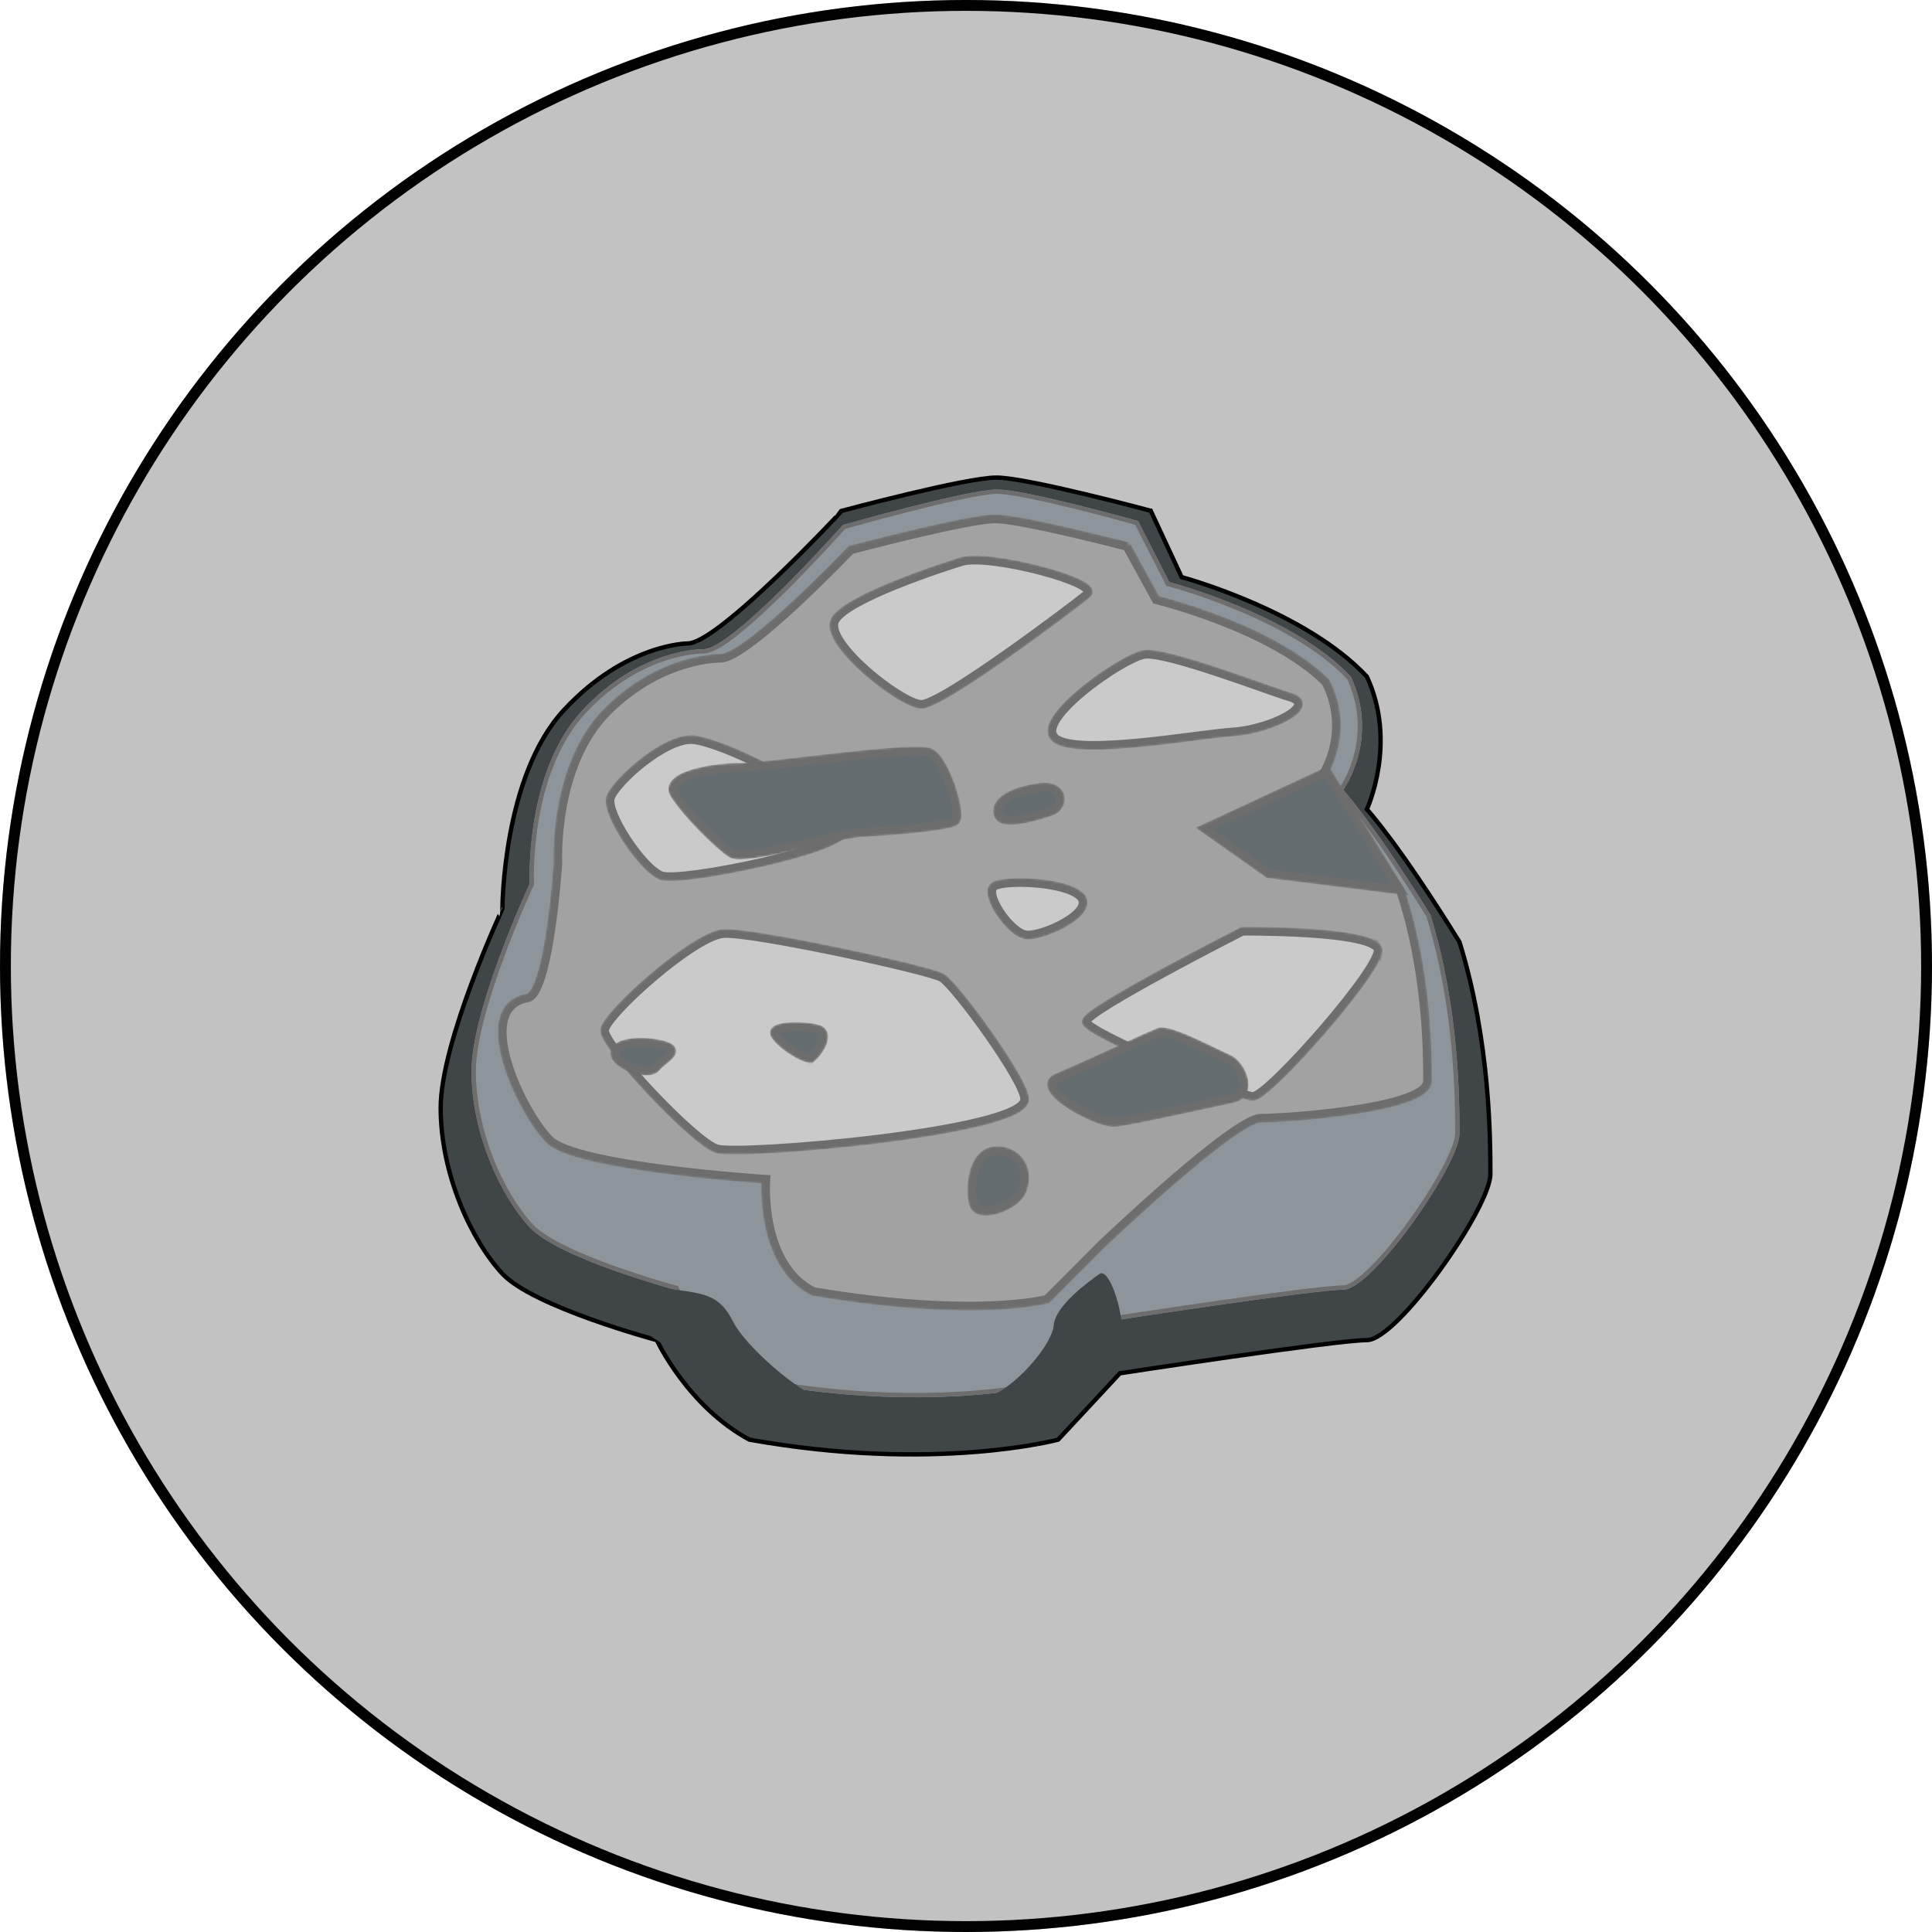 <svg width="890" xmlns="http://www.w3.org/2000/svg" height="890" fill="none"><g data-testid="RockBadge"><g data-testid="svg-circle"><circle cx="445" cy="445" style="fill: rgb(194, 194, 194); fill-opacity: 1;" r="445" class="fills"/><g class="strokes"><g class="inner-stroke-shape"><defs><clipPath id="b"><use href="#a"/></clipPath><circle cx="445" cy="445" id="a" style="fill: none; stroke-width: 10; stroke: rgb(0, 0, 0); stroke-opacity: 1;" r="445"/></defs><use href="#a" clip-path="url('#b')"/></g></g></g><g data-testid="Rock" style="fill: rgb(0, 0, 0);"><g data-testid="svg-path"><path d="M530.111 235.289S473.222 220 459 220c-14.222 0-71.111 15.289-71.111 15.289S331 296.416 316.778 296.416c0 0-28.445 0-56.889 30.564-28.445 30.563-28.445 91.69-28.445 91.69S203 479.797 203 510.361c0 30.563 14.222 61.127 28.444 76.416 14.223 15.289 71.112 30.563 71.112 30.563s14.222 30.564 42.666 45.853c85.334 15.289 142.222 0 142.222 0l28.445-30.564s99.555-15.289 113.778-15.289c14.222 0 56.889-61.127 56.889-76.416 0-15.288 0-61.127-14.223-106.979-28.444-45.853-42.666-61.127-42.666-61.127s14.222-30.55 0-61.113c-28.445-30.564-85.334-45.853-85.334-45.853l-14.222-30.563Z" style="fill: rgb(64, 69, 72); fill-opacity: 1;" class="fills"/><g class="strokes"><path d="M530.111 235.289S473.222 220 459 220c-14.222 0-71.111 15.289-71.111 15.289S331 296.416 316.778 296.416c0 0-28.445 0-56.889 30.564-28.445 30.563-28.445 91.69-28.445 91.69S203 479.797 203 510.361c0 30.563 14.222 61.127 28.444 76.416 14.223 15.289 71.112 30.563 71.112 30.563s14.222 30.564 42.666 45.853c85.334 15.289 142.222 0 142.222 0l28.445-30.564s99.555-15.289 113.778-15.289c14.222 0 56.889-61.127 56.889-76.416 0-15.288 0-61.127-14.223-106.979-28.444-45.853-42.666-61.127-42.666-61.127s14.222-30.55 0-61.113c-28.445-30.564-85.334-45.853-85.334-45.853l-14.222-30.563Z" style="fill: none; stroke-width: 2; stroke: rgb(0, 0, 0); stroke-opacity: 1;" class="stroke-shape"/></g></g><g data-testid="svg-path"><path d="M524.294 240.025s-51.669-14.521-65.052-14.521c-13.383 0-70.969 16.341-70.969 16.341s-50.83 57.202-64.213 57.202c0 0-28.985-.64-55.766 28.146-26.78 28.786-24.291 79.886-24.291 79.886s-26.781 57.543-26.781 86.315c0 28.771 13.383 57.557 26.766 71.95 13.384 14.393 66.93 28.772 66.93 28.772s13.383 28.771 40.164 43.164c80.313 14.393 133.859 0 133.859 0l26.767-28.772s93.696-14.392 107.079-14.392c13.383 0 53.546-57.558 53.546-71.951 0-14.393 0-57.557-13.383-100.721-26.78-43.165-40.163-57.544-40.163-57.544s16.896-23.367 3.513-52.152c-26.767-28.772-83.641-43.577-83.641-43.577l-14.365-28.146Z" style="fill: rgb(142, 149, 154); fill-opacity: 1;" class="fills"/><g class="strokes"><g class="inner-stroke-shape"><defs><clipPath id="d"><use href="#c"/></clipPath><path d="M524.294 240.025s-51.669-14.521-65.052-14.521c-13.383 0-70.969 16.341-70.969 16.341s-50.83 57.202-64.213 57.202c0 0-28.985-.64-55.766 28.146-26.78 28.786-24.291 79.886-24.291 79.886s-26.781 57.543-26.781 86.315c0 28.771 13.383 57.557 26.766 71.95 13.384 14.393 66.93 28.772 66.93 28.772s13.383 28.771 40.164 43.164c80.313 14.393 133.859 0 133.859 0l26.767-28.772s93.696-14.392 107.079-14.392c13.383 0 53.546-57.558 53.546-71.951 0-14.393 0-57.557-13.383-100.721-26.78-43.165-40.163-57.544-40.163-57.544s16.896-23.367 3.513-52.152c-26.767-28.772-83.641-43.577-83.641-43.577l-14.365-28.146Z" id="c" style="fill: none; stroke-width: 4; stroke: rgb(109, 109, 109); stroke-opacity: 1;"/></defs><use href="#c" clip-path="url('#d')"/></g></g></g><g data-testid="svg-path"><path d="M519.146 251.716s-48.327-12.687-60.843-12.687c-12.515 0-66.375 14.265-66.375 14.265s-47.531 49.934-60.046 49.934c0 0-27.108-.554-52.153 24.562-25.031 25.117-22.727 69.732-22.727 69.732s-3.911 60.373-14.052 62.194c-25.742 4.608-2.375 52.807 10.141 65.365 12.515 12.558 99.697 18.162 99.697 18.162s-3.072 39.182 21.974 51.754c75.107 12.559 107.591 3.499 107.591 3.499l25.031-25.116s61.013-58.269 73.529-58.269c12.515 0 76.7-4.537 76.7-17.095s0-50.247-12.515-87.922c-25.031-37.674-37.561-50.247-37.561-50.247s15.801-20.409 3.285-45.525c-25.031-25.117-78.222-38.045-78.222-38.045l-13.454-24.561Z" style="fill: rgb(162, 162, 162); fill-opacity: 1;" class="fills"/><g class="strokes"><g class="outer-stroke-shape"><defs><path d="M519.146 251.716s-48.327-12.687-60.843-12.687c-12.515 0-66.375 14.265-66.375 14.265s-47.531 49.934-60.046 49.934c0 0-27.108-.554-52.153 24.562-25.031 25.117-22.727 69.732-22.727 69.732s-3.911 60.373-14.052 62.194c-25.742 4.608-2.375 52.807 10.141 65.365 12.515 12.558 99.697 18.162 99.697 18.162s-3.072 39.182 21.974 51.754c75.107 12.559 107.591 3.499 107.591 3.499l25.031-25.116s61.013-58.269 73.529-58.269c12.515 0 76.7-4.537 76.7-17.095s0-50.247-12.515-87.922c-25.031-37.674-37.561-50.247-37.561-50.247s15.801-20.409 3.285-45.525c-25.031-25.117-78.222-38.045-78.222-38.045l-13.454-24.561Z" id="e"/><mask id="f" x="226.526" y="234.201" width="435.916" height="372.284" maskUnits="userSpaceOnUse"><use href="#e" style="fill: none; stroke: white; stroke-width: 4;"/><use href="#e" style="fill: black; stroke: none;"/></mask></defs><use href="#e" mask="url(#f)" style="fill: none; stroke-width: 4; stroke: rgb(109, 109, 109); stroke-opacity: 1;"/><use href="#e" style="fill: none; stroke-width: 2; stroke: none; stroke-opacity: 1;"/></g></g></g><g data-testid="svg-path"><path d="m611.32 355.324-56.619 26.326 29.583 20.878 60.785 7.566Z" style="fill: rgb(101, 108, 112); fill-opacity: 1;" class="fills"/><g class="strokes"><g class="outer-stroke-shape"><defs><path d="m611.32 355.324-56.619 26.326 29.583 20.878 60.785 7.566Z" id="g"/><mask id="h" x="549.873" y="350.496" width="100.025" height="64.427" maskUnits="userSpaceOnUse"><use href="#g" style="fill: none; stroke: white; stroke-width: 4;"/><use href="#g" style="fill: black; stroke: none;"/></mask></defs><use href="#g" mask="url(#h)" style="fill: none; stroke-width: 4; stroke: rgb(109, 109, 109); stroke-opacity: 1;"/><use href="#g" style="fill: none; stroke-width: 2; stroke: none; stroke-opacity: 1;"/></g></g></g><g data-testid="svg-path"><path d="M593.612 320.868c-7.111-1.939-56.387-21.011-66.46-19.405-10.074 1.605-51.51 30.616-40.832 38.782 10.678 8.166 65.985-2.116 82.017-3.108 16.033-.992 39.932-12.279 25.275-16.269Zm41.075 116.023c-4.846-8.465-62.366-7.9-62.366-7.9s-72.314 36.815-72.012 41.693c.301 4.878 69.896 33.898 76.721 34.443 6.825.545 61.463-61.61 57.657-68.236Zm-162.653 69.833c.858-7.805-32.092-52.891-38.246-56.425-6.154-3.533-86.909-21.087-100.412-20.252-13.502.835-54.455 37.66-54.885 44.548-.416 6.887 41.312 51.338 51.688 54.611 10.376 3.288 140.23-7.691 141.855-22.482Zm-83.968-124.16c3.706 8.013-74.79 24.227-83.475 20.835-8.683-3.377-25.508-28.8-23.401-35.792 2.108-6.992 25.389-28.034 38.174-26.859 12.8 1.188 59.905 22.773 68.702 41.816Zm55.056-123.919c-6.977 2.074-53.193 17.013-58.503 27.135-5.309 10.122 30.333 38.295 39.689 38.699 9.342.404 70.08-45.488 76.529-50.784 6.45-5.295-45.219-18.77-57.715-15.05Z" style="fill: rgb(202, 202, 202); fill-opacity: 1;" class="fills"/><g class="strokes"><g class="outer-stroke-shape"><defs><path d="M593.612 320.868c-7.111-1.939-56.387-21.011-66.46-19.405-10.074 1.605-51.51 30.616-40.832 38.782 10.678 8.166 65.985-2.116 82.017-3.108 16.033-.992 39.932-12.279 25.275-16.269Zm41.075 116.023c-4.846-8.465-62.366-7.9-62.366-7.9s-72.314 36.815-72.012 41.693c.301 4.878 69.896 33.898 76.721 34.443 6.825.545 61.463-61.61 57.657-68.236Zm-162.653 69.833c.858-7.805-32.092-52.891-38.246-56.425-6.154-3.533-86.909-21.087-100.412-20.252-13.502.835-54.455 37.66-54.885 44.548-.416 6.887 41.312 51.338 51.688 54.611 10.376 3.288 140.23-7.691 141.855-22.482Zm-83.968-124.16c3.706 8.013-74.79 24.227-83.475 20.835-8.683-3.377-25.508-28.8-23.401-35.792 2.108-6.992 25.389-28.034 38.174-26.859 12.8 1.188 59.905 22.773 68.702 41.816Zm55.056-123.919c-6.977 2.074-53.193 17.013-58.503 27.135-5.309 10.122 30.333 38.295 39.689 38.699 9.342.404 70.08-45.488 76.529-50.784 6.45-5.295-45.219-18.77-57.715-15.05Z" id="i"/><mask id="j" x="260.949" y="242.339" width="383.333" height="296.252" maskUnits="userSpaceOnUse"><use href="#i" style="fill: none; stroke: white; stroke-width: 4;"/><use href="#i" style="fill: black; stroke: none;"/></mask></defs><use href="#i" mask="url(#j)" style="fill: none; stroke-width: 4; stroke: rgb(109, 109, 109); stroke-opacity: 1;"/><use href="#i" style="fill: none; stroke-width: 2; stroke: none; stroke-opacity: 1;"/></g></g></g><path d="M514.993 622.233c5.916-9.074-3.385-39.04-8.448-35.413-5.063 3.626-20.281 14.52-21.12 23.608-.839 9.074-16.057 26.326-27.037 31.773-10.979 5.447-70.968 5.447-81.109 1.82-10.14-3.626-33.792-23.609-39.708-35.413-5.917-11.804-12.743-12.672-26.653-14.507-13.909-1.834-27.335 12.004-8.362 23.239 18.958 11.236 39.239 31.218 62.89 35.755 23.652 4.537 100.537 8.178 114.062 2.731 13.526-5.447 35.485-33.593 35.485-33.593Z" style="fill: rgb(64, 69, 72); fill-opacity: 1;" class="fills" data-testid="svg-path"/><g data-testid="svg-path"><path d="M427.703 346.426c7.47 1.914 15.575 28.703 12.537 31.686-3.038 2.983-36.634 5.106-44.449 5.524-7.814.418-53.212 13.213-58.804 9.626-5.593-3.588-20.232-17.928-26.192-27.127-5.962-9.21 19.853-12.902 30.234-12.655 10.381.247 76.414-9.69 86.674-7.054Zm140.138 159.659c-8.859 1.806-45.78 10.152-53.999 11.01-8.22.858-38.482-15.805-26.873-20.625 11.609-4.82 42.25-19.219 46.934-20.992 4.683-1.772 25.437 9.495 31.879 12.257 6.431 2.777 11.72 16.38 2.059 18.35Zm-97.099 42.63c-3.149 7.426-20.007 13.048-22.243 6.17-2.238-6.89-.6-23.528 9.234-24.715 9.832-1.199 17.552 7.831 13.009 18.545Zm13.067-174.759c-7.868 2.512-22.897 7.122-24.175.854-1.278-6.269 7.918-10.584 19.367-12.101 11.432-1.526 11.907 8.982 4.808 11.247Z" style="fill: rgb(101, 108, 112); fill-opacity: 1;" class="fills"/><g class="strokes"><g class="outer-stroke-shape"><defs><path d="M427.703 346.426c7.47 1.914 15.575 28.703 12.537 31.686-3.038 2.983-36.634 5.106-44.449 5.524-7.814.418-53.212 13.213-58.804 9.626-5.593-3.588-20.232-17.928-26.192-27.127-5.962-9.21 19.853-12.902 30.234-12.655 10.381.247 76.414-9.69 86.674-7.054Zm140.138 159.659c-8.859 1.806-45.78 10.152-53.999 11.01-8.22.858-38.482-15.805-26.873-20.625 11.609-4.82 42.25-19.219 46.934-20.992 4.683-1.772 25.437 9.495 31.879 12.257 6.431 2.777 11.72 16.38 2.059 18.35Zm-97.099 42.63c-3.149 7.426-20.007 13.048-22.243 6.17-2.238-6.89-.6-23.528 9.234-24.715 9.832-1.199 17.552 7.831 13.009 18.545Zm13.067-174.759c-7.868 2.512-22.897 7.122-24.175.854-1.278-6.269 7.918-10.584 19.367-12.101 11.432-1.526 11.907 8.982 4.808 11.247Z" id="k"/><mask id="l" x="303.949" y="307.339" width="280.951" height="276.27" maskUnits="userSpaceOnUse"><use href="#k" style="fill: none; stroke: white; stroke-width: 4;"/><use href="#k" style="fill: black; stroke: none;"/></mask></defs><use href="#k" mask="url(#l)" style="fill: none; stroke-width: 4; stroke: rgb(109, 109, 109); stroke-opacity: 1;"/><use href="#k" style="fill: none; stroke-width: 2; stroke: none; stroke-opacity: 1;"/></g></g></g><g data-testid="svg-path"><path d="M497.258 412.526c-7.382-6.343-32.953-7.267-38.87-4.537-5.916 2.731 6.756 21.789 14.365 22.699 7.609.896 32.953-10.908 24.505-18.162Z" style="fill: rgb(202, 202, 202); fill-opacity: 1;" class="fills"/><g class="strokes"><g class="outer-stroke-shape"><defs><path d="M497.258 412.526c-7.382-6.343-32.953-7.267-38.87-4.537-5.916 2.731 6.756 21.789 14.365 22.699 7.609.896 32.953-10.908 24.505-18.162Z" id="m"/><mask id="n" x="452.034" y="401.712" width="51.755" height="33.852" maskUnits="userSpaceOnUse"><use href="#m" style="fill: none; stroke: white; stroke-width: 4;"/><use href="#m" style="fill: black; stroke: none;"/></mask></defs><use href="#m" mask="url(#n)" style="fill: none; stroke-width: 4; stroke: rgb(109, 109, 109); stroke-opacity: 1;"/><use href="#m" style="fill: none; stroke-width: 2; stroke: none; stroke-opacity: 1;"/></g></g></g><g data-testid="svg-path"><path d="M374.22 487.125c3.483-3.097 8.673-11.556 2.142-13.191-6.528-1.642-19.634-1.573-19.683 1.779-.048 3.352 14.741 13.889 17.541 11.412Zm-71.912 4.633c2.894-3.728 12.523-7.816 3.255-10.321-9.267-2.506-22.614-1.672-22.362 3.876.268 5.547 15.719 10.838 19.107 6.445Z" style="fill: rgb(101, 108, 112); fill-opacity: 1;" class="fills"/><g class="strokes"><g class="outer-stroke-shape"><defs><path d="M374.22 487.125c3.483-3.097 8.673-11.556 2.142-13.191-6.528-1.642-19.634-1.573-19.683 1.779-.048 3.352 14.741 13.889 17.541 11.412Zm-71.912 4.633c2.894-3.728 12.523-7.816 3.255-10.321-9.267-2.506-22.614-1.672-22.362 3.876.268 5.547 15.719 10.838 19.107 6.445Z" id="o"/><mask id="p" x="276.949" y="443.339" width="108.423" height="77.738" maskUnits="userSpaceOnUse"><use href="#o" style="fill: none; stroke: white; stroke-width: 4;"/><use href="#o" style="fill: black; stroke: none;"/></mask></defs><use href="#o" mask="url(#p)" style="fill: none; stroke-width: 4; stroke: rgb(109, 109, 109); stroke-opacity: 1;"/><use href="#o" style="fill: none; stroke-width: 2; stroke: none; stroke-opacity: 1;"/></g></g></g></g></g></svg>